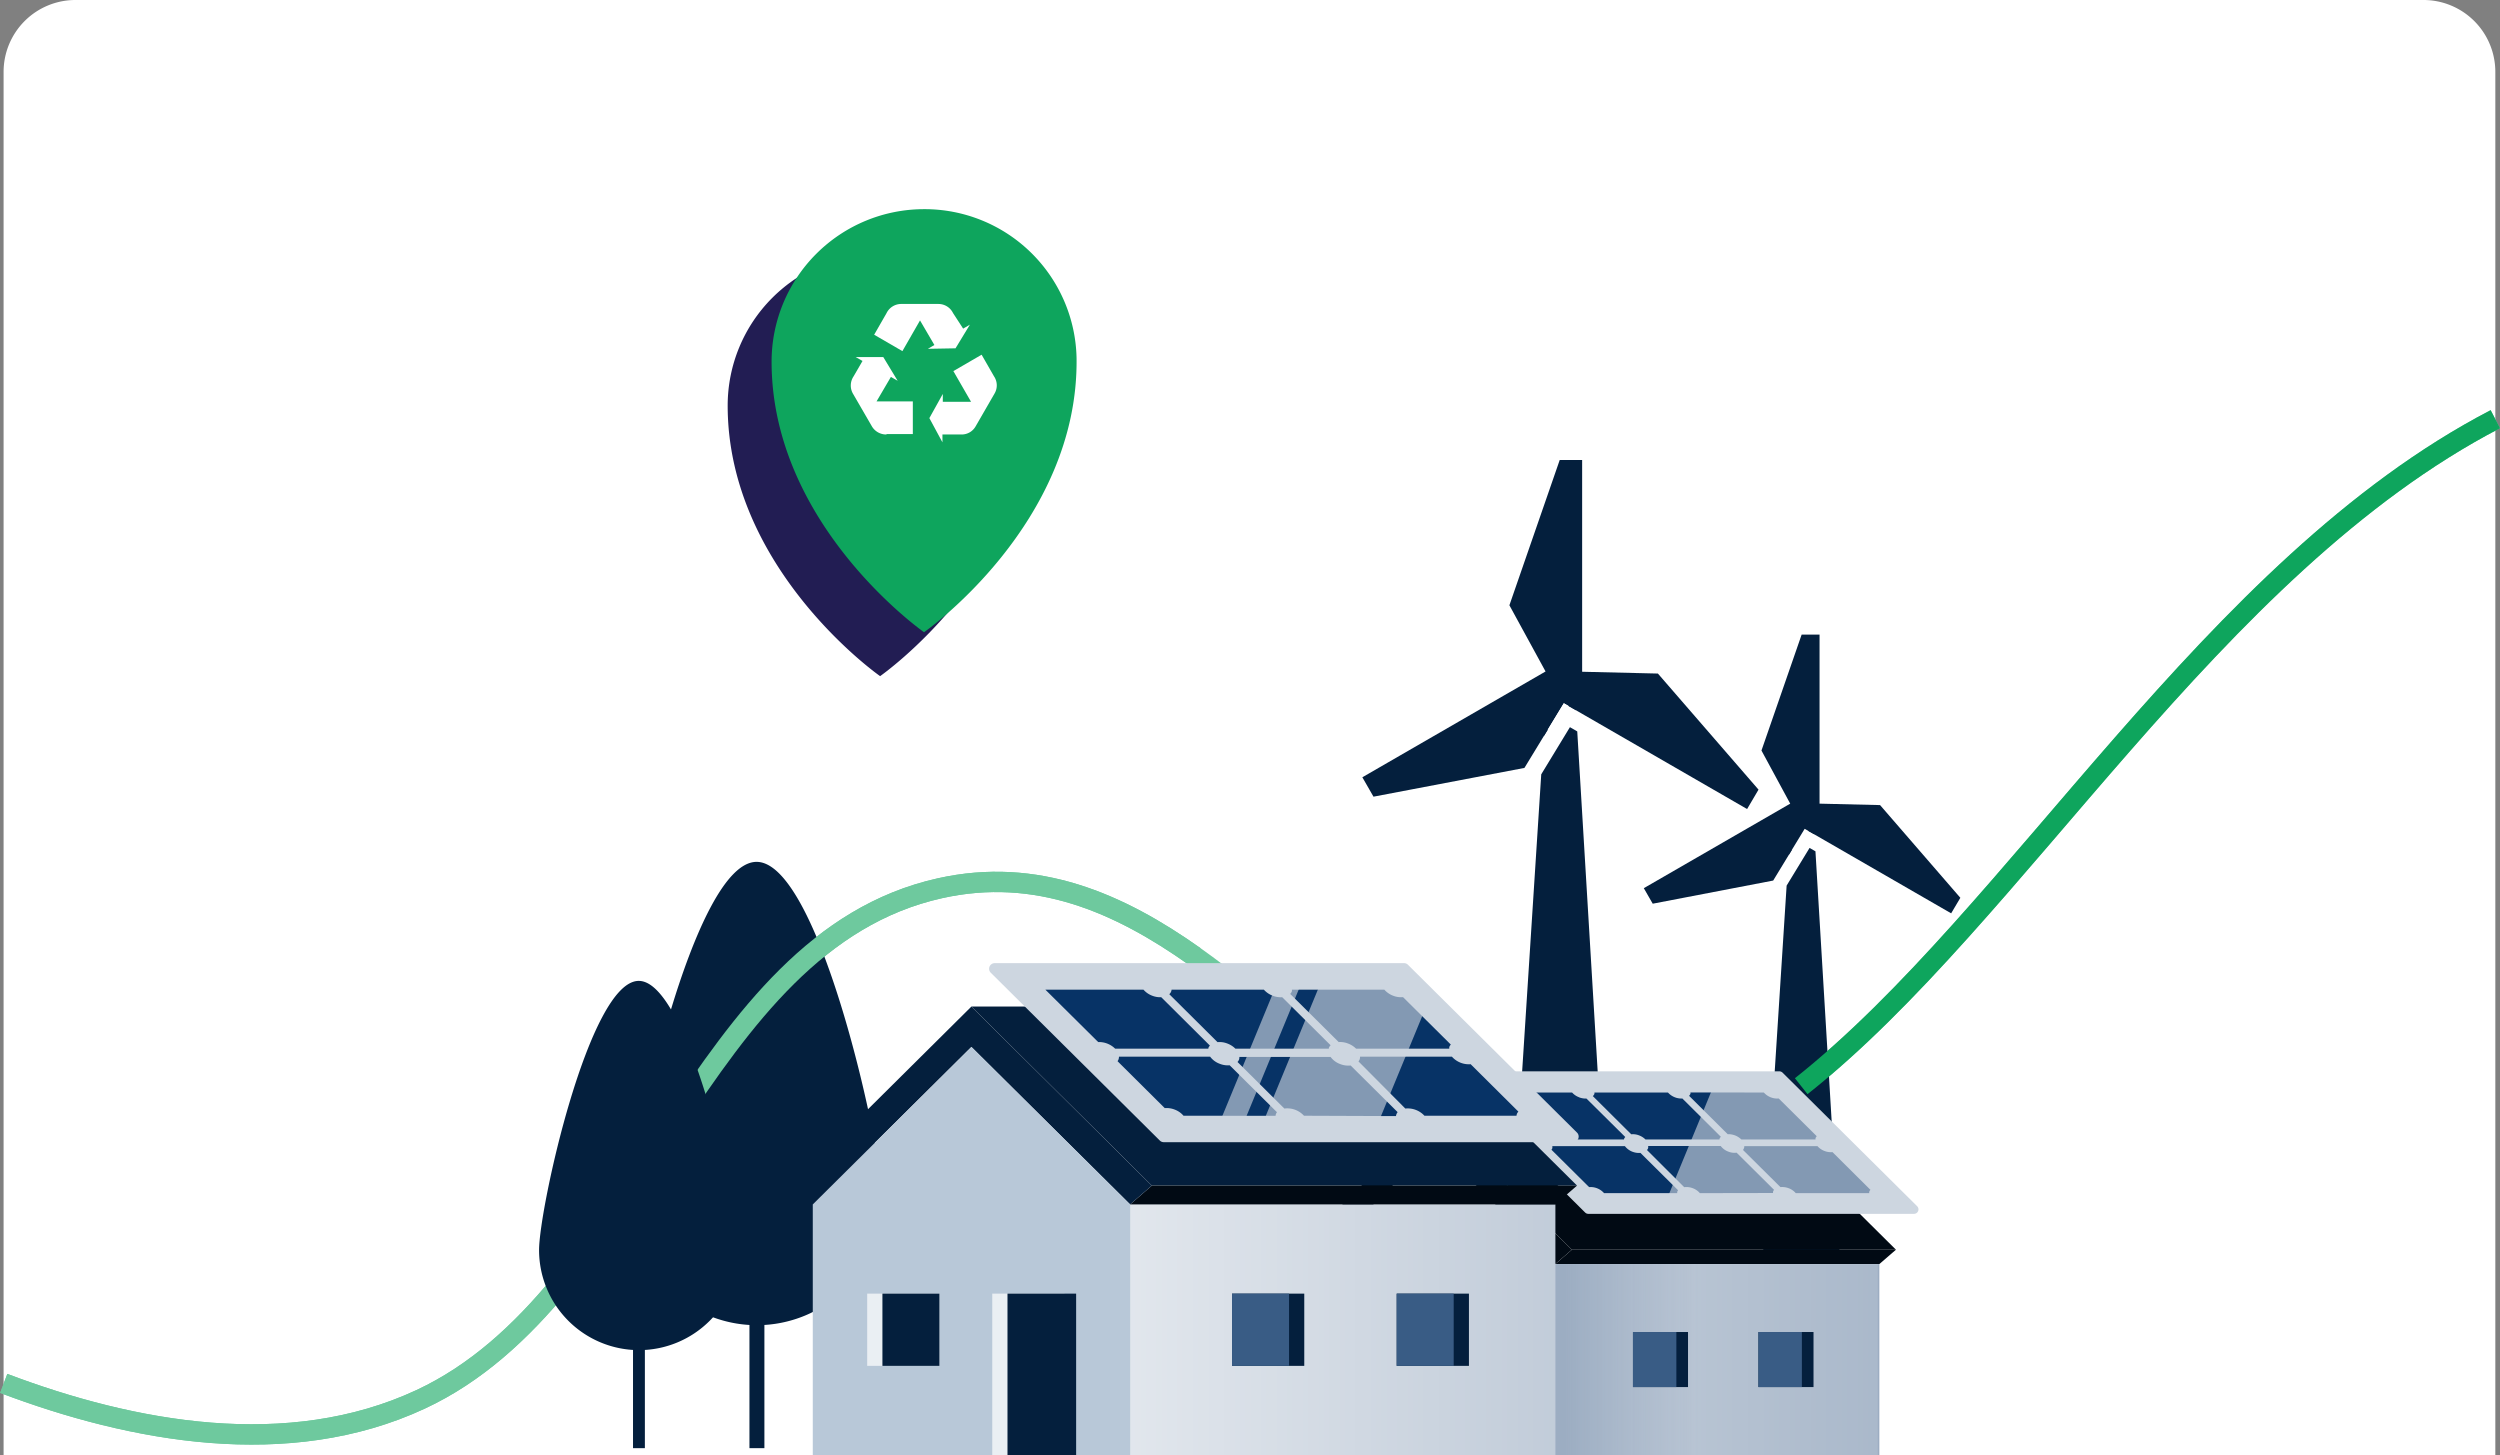 <svg xmlns="http://www.w3.org/2000/svg" xmlns:xlink="http://www.w3.org/1999/xlink" viewBox="0 0 347.82 202.45"><rect x="0" y="0" width="347.82" height="202.45" fill="#808080" stroke="none"/><defs><style>.cls-1,.cls-13,.cls-8{fill:#fff;}.cls-17,.cls-2,.cls-4{fill:none;}.cls-2{stroke:#6ec99e;stroke-width:2.83px;}.cls-17,.cls-2{stroke-miterlimit:10;}.cls-3{fill:#041f3d;}.cls-5{fill:#010a14;}.cls-6{fill:#cdd6e0;}.cls-7{fill:#073366;}.cls-8{opacity:0.5;}.cls-9{fill:#9cadc2;}.cls-10,.cls-13{opacity:0.7;}.cls-10{fill:url(#linear-gradient);}.cls-11{fill:url(#linear-gradient-2);}.cls-12{fill:#b8c8d8;}.cls-14{fill:#395c85;}.cls-15{fill:#221d53;}.cls-16{fill:#0ea55d;}.cls-17{stroke:#0ea55d;stroke-width:2.83px;}</style><linearGradient id="linear-gradient" x1="157.23" y1="185.01" x2="261.25" y2="185.01" gradientUnits="userSpaceOnUse"><stop offset="0" stop-color="#fff"/><stop offset="1" stop-color="#fff" stop-opacity="0.2"/></linearGradient><linearGradient id="linear-gradient-2" x1="216.39" y1="189.15" x2="240.08" y2="189.15" gradientUnits="userSpaceOnUse"><stop offset="0.06" stop-color="#9cadc2"/><stop offset="0.84" stop-color="#9cadc2" stop-opacity="0"/></linearGradient></defs><g id="Layer_2" data-name="Layer 2"><g id="Layer_1-2" data-name="Layer 1"><path class="cls-1" d="M10.5,0H337.17a10,10,0,0,1,10,10V202.45a0,0,0,0,1,0,0H.5a0,0,0,0,1,0,0V10A10,10,0,0,1,10.5,0Z"/><path class="cls-2" d="M347.17,58.32c-39.51,20.55-66.58,69.06-96.57,92.8-10.47,8.3-21.3,13.57-33.14,13.57-18.48,0-33.67-19.19-51.25-31.62-10.54-7.46-22-12.49-35.44-9.49-33.93,7.56-41.44,56.76-72.25,71.11-18.44,8.59-40.12,4.55-58-2.22"/><path class="cls-3" d="M105.3,184.37h0a17.46,17.46,0,0,0,17.46-17.46c0-6.92-8.73-46.89-17.46-47s-17.46,39.71-17.46,47A17.46,17.46,0,0,0,105.3,184.37Z"/><path class="cls-2" d="M166.21,133.07c-10.54-7.46-22-12.49-35.44-9.49-33.93,7.56-41.44,56.76-72.25,71.11-18.44,8.59-40.12,4.55-58-2.22"/><rect class="cls-3" x="104.27" y="161.13" width="2.08" height="40.35"/><path class="cls-3" d="M88.89,187.84h0a13.92,13.92,0,0,0,13.92-13.92c0-5.52-7-37.39-13.92-37.45S75,168.13,75,173.92A13.92,13.92,0,0,0,88.89,187.84Z"/><rect class="cls-3" x="88.07" y="169.31" width="1.65" height="32.17"/><path class="cls-3" d="M243.07,112.56l-25.5-14.72-5.48,9-21,4-1.55-2.7,25.49-14.72L210,84.21,217,64h3.12V93.46l10.54.25,14,16.15Z"/><polygon class="cls-4" points="215.34 101.52 217.57 97.84 218.21 98.21 218.45 97.81 219.23 98.27 219.27 98.82 243.07 112.56 244.62 109.86 230.65 93.71 220.11 93.46 220.11 64.02 216.99 64.02 209.99 84.21 215.05 93.46 189.56 108.18 191.11 110.88 212.09 106.84 214.77 102.45 214.82 101.62 215.34 101.52"/><polygon class="cls-3" points="214.82 101.62 214.77 102.45 215.34 101.52 214.82 101.62"/><polygon class="cls-3" points="218.45 97.81 218.21 98.21 219.27 98.82 219.23 98.27 218.45 97.81"/><polygon class="cls-3" points="214.43 107.73 210.34 171.35 223.62 171.35 219.44 101.76 218.42 101.17 214.43 107.73"/><polygon class="cls-1" points="215.34 101.52 216.31 101.33 218.21 98.21 217.57 97.84 215.34 101.52"/><path class="cls-3" d="M271.46,127.07l-20.38-11.76-4.38,7.2-16.76,3.22-1.24-2.16,20.37-11.76-4-7.39,5.59-16.13h2.49v23.52l8.42.2,11.17,12.9Z"/><polygon class="cls-4" points="249.3 118.25 251.09 115.31 251.59 115.61 251.78 115.29 252.41 115.65 252.44 116.09 271.46 127.07 272.7 124.91 261.53 112.01 253.11 111.81 253.11 88.29 250.62 88.29 245.03 104.42 249.07 111.81 228.7 123.57 229.94 125.73 246.7 122.51 248.84 118.99 248.89 118.33 249.3 118.25"/><polygon class="cls-3" points="248.89 118.33 248.84 118.99 249.3 118.25 248.89 118.33"/><polygon class="cls-3" points="251.78 115.29 251.59 115.61 252.44 116.09 252.41 115.65 251.78 115.29"/><polygon class="cls-3" points="248.57 123.21 245.31 174.05 255.92 174.05 252.58 118.44 251.76 117.97 248.57 123.21"/><polygon class="cls-5" points="199.56 154.88 244.65 154.88 263.78 173.87 218.69 173.87 199.56 154.88"/><ellipse class="cls-6" cx="206.8" cy="151.54" rx="1.2" ry="1.81" transform="translate(-7.65 292.05) rotate(-69.47)"/><polygon class="cls-7" points="221.75 166.39 206.8 151.54 246.81 151.54 261.76 166.39 221.75 166.39"/><polygon class="cls-8" points="231.68 167.4 238.6 150.62 247.47 150.52 263.71 167.16 244.44 167.4 231.68 167.4"/><path class="cls-6" d="M266.73,167.82,248,149.23a.67.67,0,0,0-.44-.18H202.26a.62.62,0,0,0-.43,1.07l18.71,18.58a.62.62,0,0,0,.44.18H266.3A.62.62,0,0,0,266.73,167.82ZM249.84,166a2.38,2.38,0,0,0-1-.69,2.55,2.55,0,0,0-1.13-.15l-5.21-5.17a1,1,0,0,0,.13-.23.79.79,0,0,0,.05-.3h10.18a2.43,2.43,0,0,0,1,.68,2.36,2.36,0,0,0,1.09.15l5.28,5.25a.71.71,0,0,0-.16.26.45.45,0,0,0,0,.2Zm-13.34,0a2.38,2.38,0,0,0-1-.69,2.47,2.47,0,0,0-1.18-.14L229.14,160a.71.71,0,0,0,.16-.26.79.79,0,0,0,0-.3h10.1a2.33,2.33,0,0,0,1.08.79,2.28,2.28,0,0,0,1.13.14l5.21,5.17a1.16,1.16,0,0,0-.14.24,1.18,1.18,0,0,0,0,.2Zm-13.33,0a2.5,2.5,0,0,0-2.08-.84l-5.24-5.2a.82.82,0,0,0,.12-.2,1,1,0,0,0,0-.3h10.1a2.38,2.38,0,0,0,1.08.79,2.48,2.48,0,0,0,1.08.15l5.24,5.2a.82.82,0,0,0-.12.2,1.18,1.18,0,0,0,0,.2Zm8.89-14a2.53,2.53,0,0,0,1,.68,2.43,2.43,0,0,0,1,.15l5.36,5.33a.81.81,0,0,0-.19.29.31.31,0,0,0,0,.08H228.93a2.53,2.53,0,0,0-.9-.57,2.32,2.32,0,0,0-1.08-.15l-5.34-5.31a1,1,0,0,0,.22-.31,1.62,1.62,0,0,0,0-.19Zm13.34,0a2.49,2.49,0,0,0,2.07.83l5.29,5.25a.9.9,0,0,0-.17.26,1.62,1.62,0,0,0,0,.19H242.27a2.62,2.62,0,0,0-.9-.57,2.55,2.55,0,0,0-1-.16L235,152.46a1.07,1.07,0,0,0,.19-.28,1.62,1.62,0,0,0,0-.19Zm-25.68.68a2.63,2.63,0,0,0,1,.16l5.4,5.35a.9.9,0,0,0-.17.26s0,.06,0,.08H215.6a2.62,2.62,0,0,0-.9-.57,2.36,2.36,0,0,0-1-.16l-5.84-5.8h10.86A2.45,2.45,0,0,0,219.72,152.67Z"/><polygon class="cls-5" points="216.38 175.87 261.47 175.87 263.78 173.87 218.69 173.87 216.38 175.87"/><polygon class="cls-5" points="199.56 154.88 180.44 173.87 182.74 175.87 199.56 159.16 216.38 175.87 218.69 173.87 199.56 154.88"/><rect class="cls-9" x="216.38" y="175.87" width="45.09" height="26.57"/><rect class="cls-9" x="157.23" y="167.57" width="59.16" height="34.86"/><polygon class="cls-10" points="216.39 175.87 216.39 167.57 157.23 167.57 157.23 202.44 216.16 202.44 216.39 202.44 261.25 202.44 261.25 175.87 216.39 175.87"/><rect class="cls-11" x="216.39" y="175.87" width="23.69" height="26.57"/><polygon class="cls-3" points="135.15 140.04 194.31 140.04 219.41 164.95 160.25 164.95 135.15 140.04"/><polygon class="cls-5" points="157.23 167.57 216.39 167.57 219.41 164.95 160.25 164.95 157.23 167.57"/><polygon class="cls-3" points="135.15 140.04 110.06 164.95 113.08 167.57 135.15 145.66 157.23 167.57 160.25 164.95 135.15 140.04"/><polygon class="cls-12" points="113.08 167.57 113.08 202.44 157.23 202.44 157.23 167.57 135.15 145.66 113.08 167.57"/><rect class="cls-13" x="120.64" y="179.98" width="10.05" height="10.05" transform="translate(251.34 370.01) rotate(180)"/><rect class="cls-13" x="138.05" y="179.98" width="10.05" height="22.46" transform="translate(286.15 382.42) rotate(180)"/><rect class="cls-3" x="140.17" y="179.98" width="9.55" height="22.46" transform="translate(289.89 382.42) rotate(180)"/><rect class="cls-3" x="122.76" y="179.98" width="7.93" height="10.05" transform="translate(253.46 370.01) rotate(180)"/><rect class="cls-3" x="227.19" y="185.32" width="7.66" height="7.66"/><rect class="cls-3" x="244.65" y="185.32" width="7.66" height="7.66"/><rect class="cls-14" x="244.65" y="185.32" width="6.04" height="7.66"/><rect class="cls-14" x="227.19" y="185.32" width="6.04" height="7.66"/><rect class="cls-3" x="171.41" y="179.98" width="10.05" height="10.05"/><rect class="cls-3" x="194.32" y="179.98" width="10.05" height="10.05"/><rect class="cls-14" x="194.32" y="179.98" width="7.93" height="10.05"/><rect class="cls-14" x="171.41" y="179.98" width="7.93" height="10.05"/><ellipse class="cls-6" cx="144.1" cy="137.13" rx="1.51" ry="2.27" transform="translate(-34.86 223.97) rotate(-69.47)"/><polygon class="cls-7" points="162.89 155.78 144.1 137.13 194.37 137.13 213.16 155.78 162.89 155.78"/><polygon class="cls-8" points="175.36 157.06 184.06 135.97 195.2 135.85 198.81 139.1 191.4 157.06 175.36 157.06"/><polygon class="cls-8" points="169.32 157.06 178.02 135.97 181.39 135.97 172.69 157.06 169.32 157.06"/><path class="cls-6" d="M219.41,157.58l-23.52-23.35a.76.76,0,0,0-.55-.23H138.4a.78.78,0,0,0-.55,1.34l23.52,23.35a.78.78,0,0,0,.55.22h56.94A.78.78,0,0,0,219.41,157.58Zm-21.23-2.35a3.17,3.17,0,0,0-2.66-1L189,147.67a1,1,0,0,0,.17-.28,1.2,1.2,0,0,0,.05-.38H202a3.14,3.14,0,0,0,2.61,1.05l6.64,6.6a1,1,0,0,0-.21.32,1,1,0,0,0-.05.25Zm-16.76,0a3.15,3.15,0,0,0-2.73-1l-6.52-6.48a1,1,0,0,0,.21-.32,1,1,0,0,0,.05-.38h12.69a2.91,2.91,0,0,0,1.36,1,3.05,3.05,0,0,0,1.43.19l6.54,6.49a1.11,1.11,0,0,0-.17.3,1,1,0,0,0-.06.25Zm-16.76,0a3,3,0,0,0-1.24-.86,3.09,3.09,0,0,0-1.37-.2l-6.57-6.53a1,1,0,0,0,.14-.25,1.21,1.21,0,0,0,.06-.38h12.68a2.91,2.91,0,0,0,1.36,1,3,3,0,0,0,1.36.2l6.58,6.53a.89.89,0,0,0-.14.25.7.7,0,0,0-.05.25Zm11.18-17.54a3.14,3.14,0,0,0,1.25.85,3.06,3.06,0,0,0,1.3.2l6.74,6.69a.9.9,0,0,0-.25.36s0,.08,0,.11h-13a3.14,3.14,0,0,0-1.13-.72,3,3,0,0,0-1.36-.19l-6.71-6.67a.92.92,0,0,0,.27-.4.86.86,0,0,0,.05-.23Zm16.76,0a3.11,3.11,0,0,0,1.24.85,3,3,0,0,0,1.36.19l6.65,6.6a1.15,1.15,0,0,0-.21.33,1,1,0,0,0,0,.24H188.67a3.14,3.14,0,0,0-1.13-.72,3,3,0,0,0-1.29-.2l-6.75-6.7a1.08,1.08,0,0,0,.24-.36.86.86,0,0,0,0-.23Zm-32.27.85a3,3,0,0,0,1.23.2l6.77,6.73a1.36,1.36,0,0,0-.21.32s0,.08,0,.11H155.15a3.21,3.21,0,0,0-2.36-.92l-7.35-7.29h13.65A3,3,0,0,0,160.33,138.54Z"/><path id="Path_107" data-name="Path 107" class="cls-15" d="M122.45,35.22a21.21,21.21,0,0,0-21.21,21.21h0c0,22.81,21.2,37.64,21.21,37.64h0S144,79,143.66,55.91a21.13,21.13,0,0,0-21.21-20.69Z"/><path id="Path_107-2" data-name="Path 107" class="cls-16" d="M128.56,29.1a21.22,21.22,0,0,0-21.21,21.22h0c0,22.81,21.21,37.63,21.21,37.64h0S150.11,72.9,149.78,49.8a21.15,21.15,0,0,0-21.22-20.7Z"/><path class="cls-1" d="M129.3,58.17l1.87-3.36V55.9h3.93l-2.46-4.27,3.93-2.28,1.72,3h0a2.24,2.24,0,0,1,.08,2.4l-2.63,4.56a2.23,2.23,0,0,1-2,1.14h-2.62v1.09Zm-6,2.28a2.31,2.31,0,0,1-2-1.14l-2.63-4.54a2.28,2.28,0,0,1,.09-2.41h0l1.24-2.14-.95-.54,3.84,0,2,3.3-.94-.54-2,3.41H127v4.54h-3.62Zm-1.68-13.88,1.72-3h0a2.27,2.27,0,0,1,2-1.28h5.25a2.26,2.26,0,0,1,2,1.26v0L134,45.72l.94-.55-2,3.29-3.85.07L130,48l-2-3.42-2.45,4.27Z"/><path class="cls-17" d="M347.17,58.32c-39.51,20.55-66.58,69.06-96.57,92.8"/></g></g></svg>